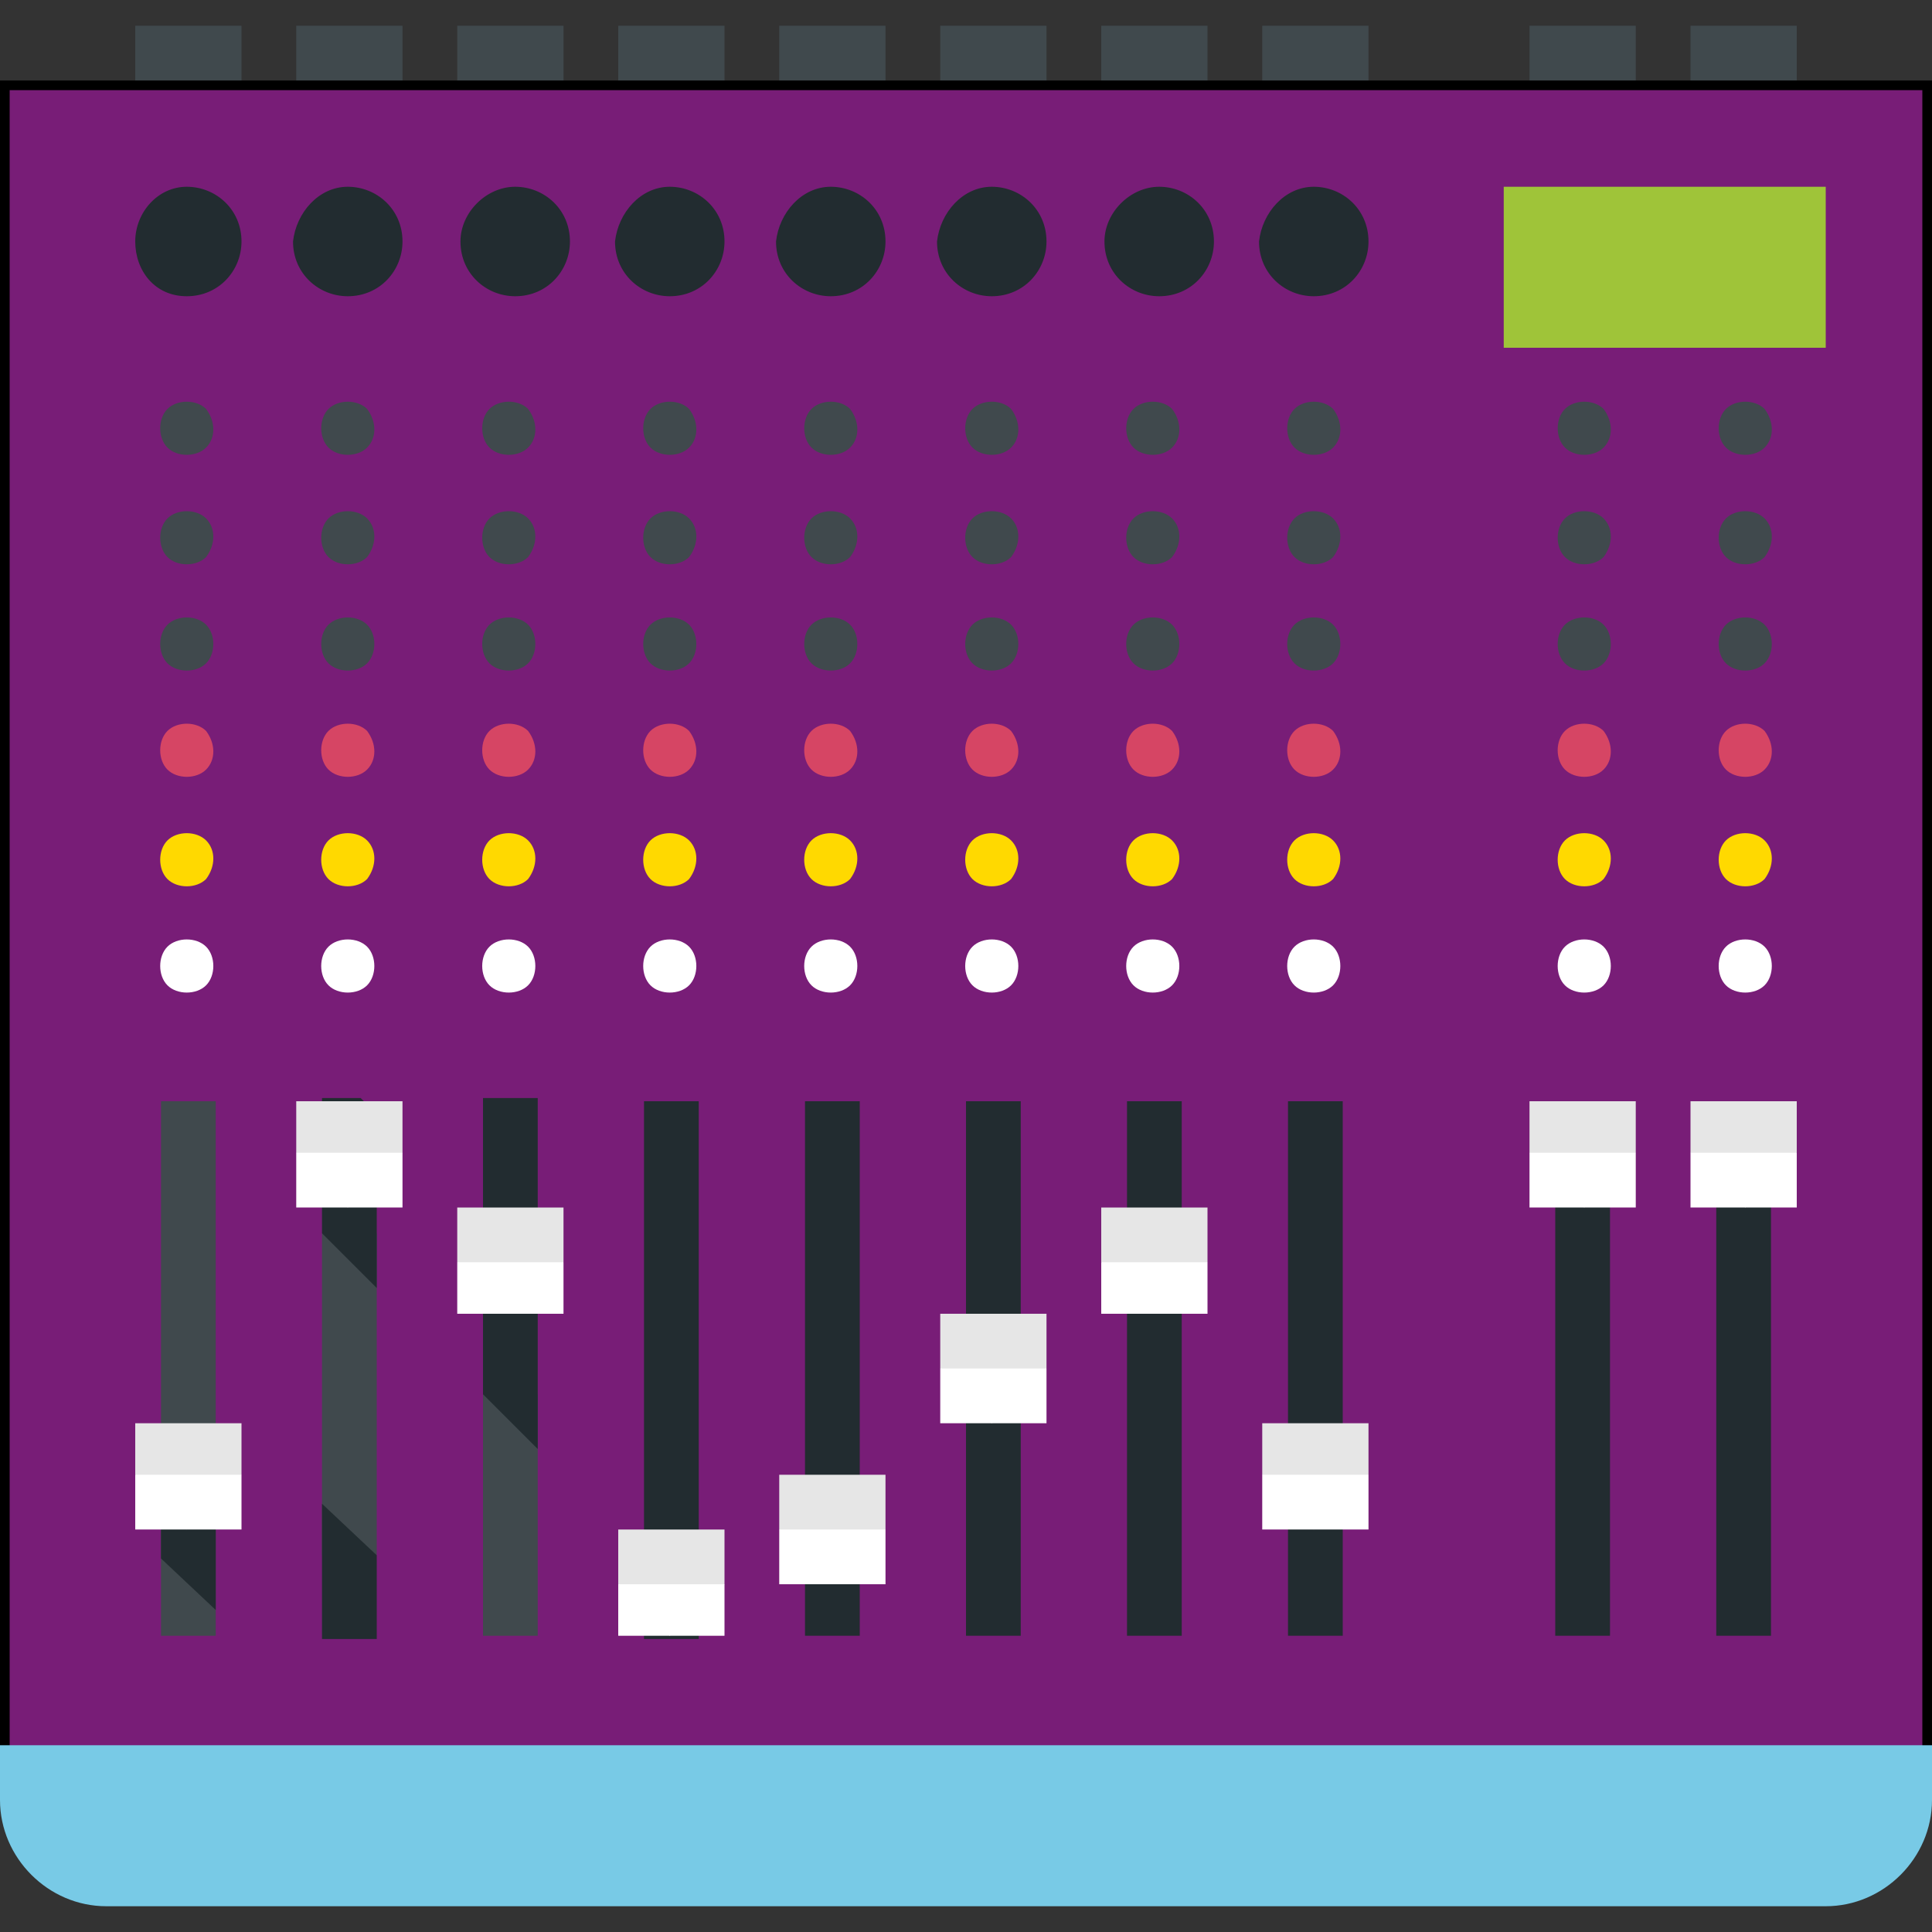 <svg enable-background="new 0 0 60 60" height="60" viewBox="0 0 60 60" width="60" xmlns="http://www.w3.org/2000/svg"><rect x="0" y="0" width="60" height="60" fill="#333333" stroke="none"/><path d="m4.2.8h3.3v3.3h-3.3zm48.3 0h3.3v3.3h-3.3zm-5 0h3.3v3.3h-3.3zm-8.3 0h3.3v3.3h-3.3zm-5 0h3.3v3.3h-3.3zm-5 0h3.3v3.3h-3.3zm-5 0h3.3v3.3h-3.3zm-5 0h3.3v3.3h-3.3zm-5 0h3.3v3.3h-3.3zm-5 0h3.3v3.3h-3.3z" fill="#40494d"/><path d="m.2 2.7h59.7v53h-59.7z" fill="#781d77"/><path d="m59.7 2.8v52.7h-59.4v-52.7zm.3-.3h-60v53.3h60z"/><path d="m5 50.8h1.7v-16.6h-1.7zm5-2.5h1.7v-10h-1.7zm5 2.5h1.7v-7.5h-1.7z" fill="#40494d"/><path d="m53.3 50.8h1.7v-16.6h-1.7zm-33.3-.8.8-.8-.8-.9v-14.1h1.7v16.7h-1.7zm-3.3-5-1.7-1.7v-9.2h1.7zm-5-5-1.7-1.7v-4.2h1.2l.5.5zm0 8.3-1.7-1.6v4.2h1.7zm-5-3.3-1.7 1.7v1.7l1.7 1.6zm18.3 5.8h1.7v-16.6h-1.7zm5 0h1.7v-16.6h-1.7zm5 0h1.7v-16.6h-1.7zm5 0h1.7v-16.6h-1.7zm8.3 0h1.7v-16.6h-1.7z" fill="#222c30"/><path d="m9.2 34.2h3.3v1.6l-1.7 1.7-1.6-1.7z" fill="#e6e6e6"/><path d="m9.2 35.8h3.3v1.7h-3.3z" fill="#fff"/><path d="m5.8 5.8c.9 0 1.7.7 1.7 1.7 0 .9-.7 1.7-1.7 1.7s-1.6-.8-1.6-1.7.7-1.7 1.6-1.7zm35 0c.9 0 1.7.7 1.7 1.7 0 .9-.7 1.7-1.7 1.7-.9 0-1.7-.7-1.7-1.7.1-.9.8-1.7 1.7-1.7zm-4.8 0c.9 0 1.7.7 1.7 1.7 0 .9-.7 1.7-1.7 1.7-.9 0-1.7-.7-1.7-1.7 0-.9.8-1.7 1.7-1.7zm-5.2 0c.9 0 1.7.7 1.7 1.7 0 .9-.7 1.7-1.7 1.7-.9 0-1.7-.7-1.7-1.7.1-.9.8-1.7 1.7-1.7zm-5 0c.9 0 1.7.7 1.7 1.7 0 .9-.7 1.7-1.7 1.7-.9 0-1.7-.7-1.7-1.7.1-.9.8-1.7 1.7-1.7zm-5 0c.9 0 1.7.7 1.7 1.7 0 .9-.7 1.7-1.7 1.7-.9 0-1.7-.7-1.7-1.7.1-.9.8-1.7 1.7-1.7zm-4.8 0c.9 0 1.7.7 1.7 1.7 0 .9-.7 1.7-1.7 1.7-.9 0-1.7-.7-1.7-1.7 0-.9.8-1.7 1.7-1.7zm-5.2 0c.9 0 1.7.7 1.7 1.7 0 .9-.7 1.7-1.7 1.7-.9 0-1.7-.7-1.7-1.7.1-.9.8-1.7 1.7-1.7z" fill="#222c30"/><path d="m4.2 44.2h3.3v1.6l-1.7 1.7-1.6-1.7z" fill="#e6e6e6"/><path d="m4.2 45.8h3.3v1.7h-3.3z" fill="#fff"/><path d="m14.2 37.5h3.3v1.7l-1.7 1.6-1.6-1.6z" fill="#e6e6e6"/><path d="m14.2 39.2h3.3v1.6h-3.3z" fill="#fff"/><path d="m19.2 47.5h3.3v1.7l-1.7 1.6-1.6-1.6z" fill="#e6e6e6"/><path d="m19.2 49.2h3.3v1.6h-3.3z" fill="#fff"/><path d="m24.2 45.8h3.3v1.7l-1.7 1.7-1.6-1.7z" fill="#e6e6e6"/><path d="m24.2 47.5h3.3v1.7h-3.3z" fill="#fff"/><path d="m29.2 40.8h3.3v1.7l-1.7 1.7-1.6-1.7z" fill="#e6e6e6"/><path d="m29.2 42.5h3.3v1.7h-3.3z" fill="#fff"/><path d="m34.2 37.5h3.3v1.7l-1.7 1.6-1.6-1.6z" fill="#e6e6e6"/><path d="m34.2 39.2h3.3v1.6h-3.3z" fill="#fff"/><path d="m39.2 44.2h3.3v1.6l-1.7 1.7-1.6-1.7z" fill="#e6e6e6"/><path d="m39.2 45.8h3.3v1.7h-3.3z" fill="#fff"/><path d="m47.5 34.2h3.3v1.6l-1.6 1.7-1.7-1.7z" fill="#e6e6e6"/><path d="m47.5 35.8h3.3v1.7h-3.3z" fill="#fff"/><path d="m52.5 34.2h3.3v1.6l-1.6 1.7-1.7-1.7z" fill="#e6e6e6"/><path d="m52.5 35.8h3.3v1.7h-3.3z" fill="#fff"/><path d="m46.7 5.8h10v5h-10z" fill="#9fc439"/><path d="m0 54.2h60v1.7c0 1.8-1.5 3.3-3.3 3.3h-53.4c-1.8 0-3.3-1.5-3.3-3.3z" fill="#78cae6"/><path d="m6.4 12.7c-.3-.3-.9-.3-1.2 0s-.3.9 0 1.2.9.3 1.2 0 .3-.8 0-1.2zm0 6.7c-.3-.3-.9-.3-1.2 0s-.3.9 0 1.2.9.3 1.2 0 .3-.9 0-1.2zm48.4 0c-.3-.3-.9-.3-1.2 0s-.3.9 0 1.2.9.3 1.2 0 .3-.9 0-1.2zm-5 0c-.3-.3-.9-.3-1.2 0s-.3.9 0 1.2.9.3 1.2 0 .3-.9 0-1.2zm-8.4 0c-.3-.3-.9-.3-1.2 0s-.3.9 0 1.2.9.3 1.2 0 .3-.9 0-1.2zm-5 0c-.3-.3-.9-.3-1.2 0s-.3.9 0 1.2.9.3 1.2 0 .3-.9 0-1.2zm-5 0c-.3-.3-.9-.3-1.2 0s-.3.9 0 1.2.9.3 1.2 0 .3-.9 0-1.2zm-5 0c-.3-.3-.9-.3-1.2 0s-.3.9 0 1.2.9.3 1.2 0 .3-.9 0-1.2zm-5 0c-.3-.3-.9-.3-1.2 0s-.3.9 0 1.2.9.3 1.2 0 .3-.9 0-1.2zm-5 0c-.3-.3-.9-.3-1.2 0s-.3.9 0 1.2.9.3 1.2 0 .3-.9 0-1.2zm-5 0c-.3-.3-.9-.3-1.2 0s-.3.9 0 1.2.9.3 1.2 0 .3-.9 0-1.2zm-5-3.3c-.3-.3-.9-.3-1.2 0s-.3.9 0 1.2.9.3 1.2 0c.3-.4.3-.9 0-1.2zm48.4 0c-.3-.3-.9-.3-1.2 0s-.3.9 0 1.2.9.3 1.2 0c.3-.4.3-.9 0-1.2zm-5 0c-.3-.3-.9-.3-1.2 0s-.3.9 0 1.2.9.3 1.2 0c.3-.4.3-.9 0-1.2zm-8.4 0c-.3-.3-.9-.3-1.2 0s-.3.9 0 1.2.9.3 1.2 0c.3-.4.3-.9 0-1.2zm-5 0c-.3-.3-.9-.3-1.2 0s-.3.9 0 1.2.9.3 1.2 0c.3-.4.3-.9 0-1.2zm-5 0c-.3-.3-.9-.3-1.2 0s-.3.9 0 1.2.9.3 1.2 0c.3-.4.3-.9 0-1.2zm-5 0c-.3-.3-.9-.3-1.2 0s-.3.9 0 1.2.9.3 1.2 0c.3-.4.3-.9 0-1.2zm-5 0c-.3-.3-.9-.3-1.2 0s-.3.9 0 1.2.9.3 1.2 0c.3-.4.3-.9 0-1.2zm-5 0c-.3-.3-.9-.3-1.2 0s-.3.9 0 1.2.9.3 1.2 0c.3-.4.3-.9 0-1.2zm-5 0c-.3-.3-.9-.3-1.2 0s-.3.9 0 1.2.9.3 1.2 0c.3-.4.3-.9 0-1.2zm43.4-3.4c-.3-.3-.9-.3-1.2 0s-.3.9 0 1.2.9.3 1.2 0 .3-.8 0-1.2zm-5 0c-.3-.3-.9-.3-1.2 0s-.3.9 0 1.2.9.3 1.2 0 .3-.8 0-1.2zm-8.4 0c-.3-.3-.9-.3-1.2 0s-.3.9 0 1.2.9.3 1.2 0 .3-.8 0-1.2zm-5 0c-.3-.3-.9-.3-1.2 0s-.3.9 0 1.2.9.3 1.2 0 .3-.8 0-1.2zm-5 0c-.3-.3-.9-.3-1.2 0s-.3.9 0 1.2.9.3 1.2 0 .3-.8 0-1.2zm-5 0c-.3-.3-.9-.3-1.2 0s-.3.9 0 1.2.9.3 1.2 0 .3-.8 0-1.2zm-5 0c-.3-.3-.9-.3-1.2 0s-.3.9 0 1.2.9.3 1.2 0 .3-.8 0-1.2zm-5 0c-.3-.3-.9-.3-1.2 0s-.3.9 0 1.2.9.3 1.2 0 .3-.8 0-1.2zm-5 0c-.3-.3-.9-.3-1.2 0s-.3.9 0 1.2.9.3 1.2 0 .3-.8 0-1.2z" fill="#40494d"/><path d="m6.4 22.7c-.3-.3-.9-.3-1.2 0s-.3.9 0 1.2.9.3 1.2 0 .3-.8 0-1.2zm48.4 0c-.3-.3-.9-.3-1.2 0s-.3.9 0 1.2.9.3 1.2 0 .3-.8 0-1.2zm-5 0c-.3-.3-.9-.3-1.2 0s-.3.9 0 1.2.9.3 1.2 0 .3-.8 0-1.2zm-8.4 0c-.3-.3-.9-.3-1.2 0s-.3.9 0 1.2.9.3 1.2 0 .3-.8 0-1.2zm-5 0c-.3-.3-.9-.3-1.2 0s-.3.9 0 1.2.9.3 1.2 0 .3-.8 0-1.2zm-5 0c-.3-.3-.9-.3-1.2 0s-.3.9 0 1.2.9.3 1.2 0 .3-.8 0-1.2zm-5 0c-.3-.3-.9-.3-1.2 0s-.3.9 0 1.2.9.3 1.2 0 .3-.8 0-1.2zm-5 0c-.3-.3-.9-.3-1.2 0s-.3.9 0 1.2.9.3 1.2 0 .3-.8 0-1.2zm-5 0c-.3-.3-.9-.3-1.2 0s-.3.9 0 1.2.9.3 1.2 0 .3-.8 0-1.2zm-5 0c-.3-.3-.9-.3-1.2 0s-.3.9 0 1.2.9.3 1.2 0 .3-.8 0-1.2z" fill="#d64564"/><path d="m6.4 26.1c-.3-.3-.9-.3-1.2 0s-.3.9 0 1.2.9.3 1.2 0c.3-.4.3-.9 0-1.2zm48.4 0c-.3-.3-.9-.3-1.2 0s-.3.9 0 1.2.9.3 1.2 0c.3-.4.3-.9 0-1.2zm-5 0c-.3-.3-.9-.3-1.2 0s-.3.9 0 1.2.9.3 1.2 0c.3-.4.3-.9 0-1.2zm-8.4 0c-.3-.3-.9-.3-1.2 0s-.3.9 0 1.2.9.3 1.2 0c.3-.4.3-.9 0-1.2zm-5 0c-.3-.3-.9-.3-1.2 0s-.3.9 0 1.2.9.3 1.2 0c.3-.4.3-.9 0-1.2zm-5 0c-.3-.3-.9-.3-1.2 0s-.3.9 0 1.2.9.3 1.2 0c.3-.4.3-.9 0-1.2zm-5 0c-.3-.3-.9-.3-1.2 0s-.3.9 0 1.2.9.3 1.2 0c.3-.4.3-.9 0-1.2zm-5 0c-.3-.3-.9-.3-1.2 0s-.3.9 0 1.2.9.3 1.2 0c.3-.4.3-.9 0-1.2zm-5 0c-.3-.3-.9-.3-1.2 0s-.3.9 0 1.2.9.3 1.2 0c.3-.4.3-.9 0-1.2zm-5 0c-.3-.3-.9-.3-1.2 0s-.3.9 0 1.2.9.3 1.2 0c.3-.4.3-.9 0-1.2z" fill="#ffd900"/><path d="m6.4 29.4c-.3-.3-.9-.3-1.2 0s-.3.9 0 1.2.9.3 1.2 0 .3-.9 0-1.2zm48.4 0c-.3-.3-.9-.3-1.2 0s-.3.9 0 1.2.9.3 1.2 0 .3-.9 0-1.2zm-5 0c-.3-.3-.9-.3-1.2 0s-.3.9 0 1.2.9.3 1.2 0 .3-.9 0-1.2zm-8.4 0c-.3-.3-.9-.3-1.2 0s-.3.9 0 1.2.9.3 1.2 0 .3-.9 0-1.2zm-5 0c-.3-.3-.9-.3-1.2 0s-.3.9 0 1.2.9.3 1.2 0 .3-.9 0-1.2zm-5 0c-.3-.3-.9-.3-1.2 0s-.3.9 0 1.2.9.3 1.2 0 .3-.9 0-1.2zm-5 0c-.3-.3-.9-.3-1.2 0s-.3.9 0 1.2.9.3 1.2 0 .3-.9 0-1.2zm-5 0c-.3-.3-.9-.3-1.2 0s-.3.9 0 1.2.9.3 1.2 0 .3-.9 0-1.2zm-5 0c-.3-.3-.9-.3-1.2 0s-.3.9 0 1.2.9.3 1.2 0 .3-.9 0-1.2zm-5 0c-.3-.3-.9-.3-1.2 0s-.3.9 0 1.2.9.3 1.2 0 .3-.9 0-1.2z" fill="#fff"/></svg>